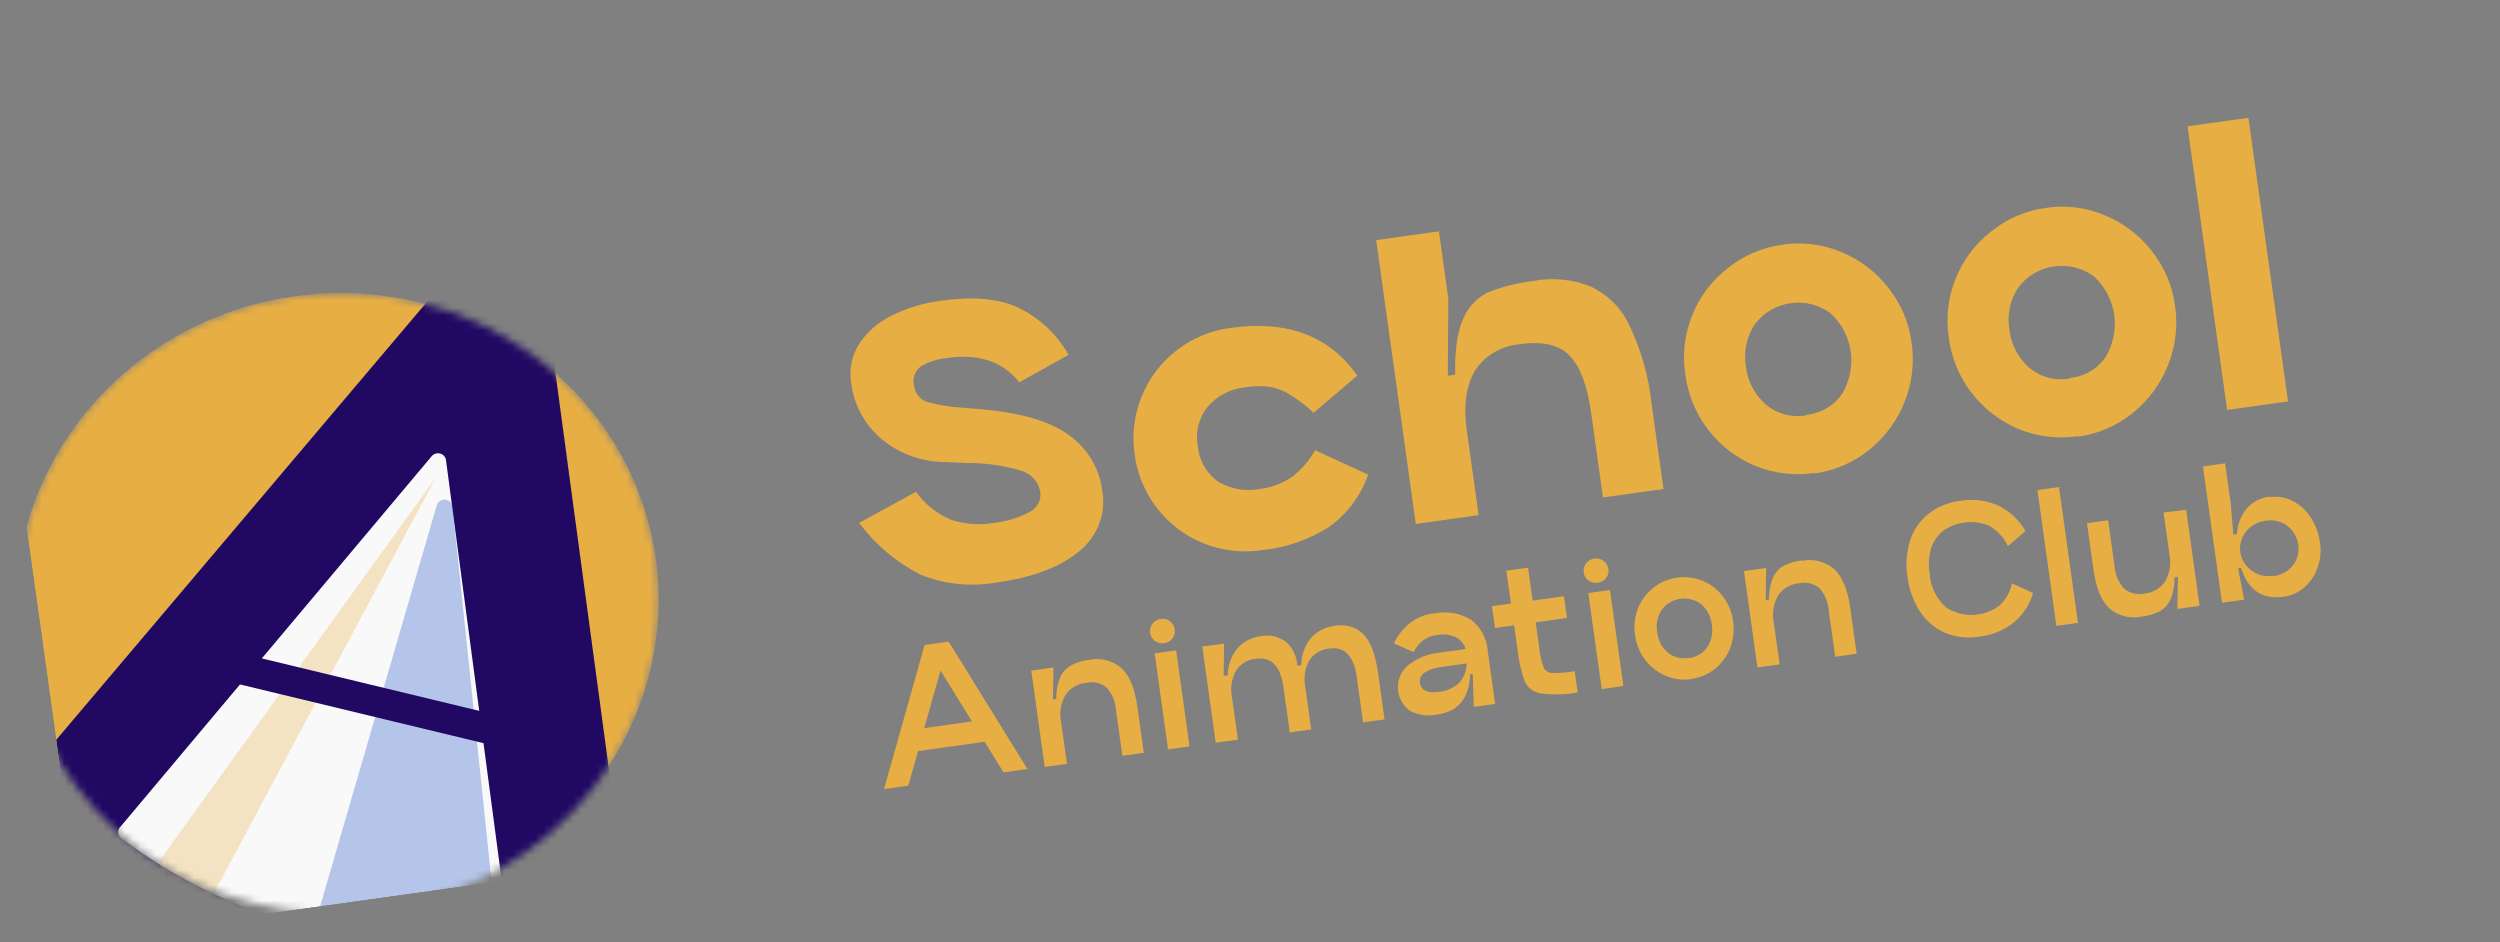 <svg width="329" height="124" viewBox="0 0 329 124" fill="none" xmlns="http://www.w3.org/2000/svg">
<rect x="0" y="0" width="329" height="124" fill="#808080" stroke="none"/>
<g clip-path="url(#clip0_570_17735)">
<mask id="mask0_570_17735" style="mask-type:luminance" maskUnits="userSpaceOnUse" x="2" y="38" width="85" height="83">
<path d="M38.75 38.98C49.867 37.427 61.122 40.193 70.039 46.667C78.957 53.142 84.807 62.796 86.302 73.504C87.798 84.213 84.816 95.1 78.013 103.77C71.21 112.44 61.142 118.182 50.026 119.735C38.91 121.287 27.655 118.521 18.737 112.047C9.819 105.572 3.969 95.918 2.474 85.21C0.979 74.501 3.961 63.614 10.764 54.944C17.567 46.274 27.634 40.532 38.75 38.98Z" fill="white"/>
</mask>
<g mask="url(#mask0_570_17735)">
<path d="M38.75 38.98C49.867 37.427 61.122 40.193 70.039 46.667C78.957 53.142 84.807 62.796 86.302 73.504C87.798 84.213 84.816 95.1 78.013 103.77C71.21 112.44 61.142 118.182 50.026 119.735C38.91 121.287 27.655 118.521 18.737 112.047C9.819 105.572 3.969 95.918 2.474 85.21C0.979 74.501 3.961 63.614 10.764 54.944C17.567 46.274 27.634 40.532 38.75 38.98Z" fill="#E7AE44"/>
<path d="M69.685 23.786L-7.83 115.357L85.109 138.137L69.685 23.786Z" fill="#200863"/>
<path d="M66.912 122.569C66.931 122.702 66.922 122.838 66.886 122.968C66.849 123.098 66.787 123.22 66.701 123.327C66.616 123.434 66.509 123.524 66.388 123.591C66.267 123.658 66.133 123.702 65.995 123.718C48.08 125.814 30.102 120.999 15.972 110.323C15.861 110.243 15.767 110.143 15.697 110.028C15.627 109.913 15.581 109.785 15.562 109.652C15.543 109.519 15.553 109.383 15.589 109.253C15.625 109.123 15.687 109.001 15.773 108.894L56.817 60.028C56.95 59.874 57.126 59.761 57.323 59.701C57.521 59.641 57.731 59.637 57.93 59.691C58.128 59.744 58.306 59.852 58.441 60.002C58.576 60.151 58.663 60.336 58.691 60.533L66.912 122.569Z" fill="#F9F9F9"/>
<path opacity="0.3" d="M40.395 125.232L57.474 66.507C57.54 66.275 57.688 66.073 57.89 65.934C58.093 65.796 58.339 65.731 58.585 65.749C58.83 65.768 59.061 65.87 59.237 66.038C59.413 66.205 59.522 66.428 59.547 66.667L65.563 124.372C65.57 124.509 65.549 124.647 65.501 124.776C65.453 124.906 65.38 125.025 65.284 125.127C65.189 125.229 65.074 125.312 64.946 125.371C64.818 125.43 64.68 125.464 64.539 125.47L41.428 126.52C41.265 126.523 41.104 126.489 40.957 126.421C40.81 126.353 40.682 126.252 40.582 126.128C40.482 126.003 40.413 125.857 40.38 125.702C40.348 125.547 40.353 125.386 40.395 125.232Z" fill="#114CC2"/>
<path opacity="0.3" d="M28.079 117.667L57.393 62.784L21.166 113.027C21.006 113.241 20.937 113.503 20.973 113.759C21.009 114.016 21.146 114.249 21.359 114.411L26.457 118.073C26.585 118.161 26.733 118.222 26.89 118.249C27.047 118.277 27.209 118.271 27.364 118.232C27.519 118.194 27.664 118.123 27.788 118.025C27.912 117.927 28.011 117.805 28.079 117.667Z" fill="#E7AE44"/>
<path d="M31.9 88.091L68.612 96.945" stroke="#200863" stroke-width="4"/>
</g>
<path d="M120.551 64.721C121.697 66.346 123.3 67.623 125.176 68.404C126.908 68.977 128.767 69.126 130.584 68.838C132.297 68.674 133.963 68.182 135.483 67.393C135.963 67.151 136.357 66.775 136.612 66.314C136.866 65.853 136.969 65.331 136.906 64.816C136.819 64.168 136.546 63.558 136.117 63.055C135.688 62.552 135.12 62.175 134.478 61.968C132.144 61.263 129.706 60.913 127.252 60.931L124.363 60.811C121.288 60.783 118.333 59.714 116.018 57.79C113.786 55.891 112.362 53.264 112.016 50.405C111.724 48.674 112.071 46.893 112.996 45.369C114.02 43.763 115.483 42.456 117.223 41.592C119.332 40.532 121.617 39.842 123.97 39.556C127.979 38.996 131.271 39.281 133.845 40.412C136.732 41.778 139.1 43.972 140.625 46.696L134.148 50.312C133.15 49.031 131.794 48.05 130.237 47.481C128.42 46.912 126.48 46.791 124.592 47.127C123.384 47.235 122.216 47.609 121.179 48.222C120.794 48.513 120.504 48.904 120.346 49.349C120.188 49.794 120.169 50.272 120.29 50.725C120.327 51.196 120.5 51.647 120.789 52.027C121.078 52.407 121.472 52.7 121.928 52.874C123.525 53.324 125.174 53.589 126.841 53.663L129.147 53.864C134.359 54.303 138.216 55.446 140.718 57.291C141.932 58.165 142.945 59.271 143.693 60.541C144.441 61.811 144.908 63.218 145.067 64.675C145.32 66.143 145.162 67.653 144.608 69.051C144.055 70.449 143.127 71.684 141.919 72.63C139.429 74.659 135.853 75.998 131.19 76.65C127.798 77.264 124.305 76.908 121.143 75.626C117.935 73.986 115.17 71.654 113.06 68.811L120.551 64.721ZM180.045 62.455C179.129 65.144 177.387 67.511 175.05 69.241C172.358 71.001 169.258 72.088 166.033 72.403C163.418 72.787 160.751 72.468 158.328 71.481C155.925 70.498 153.842 68.918 152.291 66.901C150.681 64.825 149.658 62.38 149.319 59.8C148.936 57.241 149.253 54.623 150.239 52.203C151.178 49.839 152.748 47.748 154.79 46.145C156.85 44.532 159.328 43.494 161.948 43.148C169.39 42.109 174.948 44.203 178.622 49.429L172.868 54.324C171.871 53.387 170.775 52.552 169.598 51.831C168.777 51.335 167.854 51.01 166.89 50.877C165.889 50.778 164.878 50.808 163.882 50.964C162.918 51.063 161.981 51.343 161.126 51.789C160.27 52.235 159.513 52.838 158.896 53.563C158.331 54.282 157.926 55.105 157.707 55.979C157.488 56.853 157.46 57.759 157.625 58.64C157.693 59.565 157.963 60.464 158.418 61.277C158.873 62.091 159.502 62.801 160.265 63.361C161.904 64.357 163.884 64.71 165.8 64.349C167.287 64.172 168.711 63.647 169.944 62.819C171.234 61.852 172.297 60.633 173.06 59.244L180.045 62.455ZM201.869 36.955C204.395 36.496 206.999 36.761 209.353 37.718C211.616 38.788 213.409 40.591 214.423 42.813C215.985 46.076 216.975 49.57 217.352 53.155L218.916 64.353L210.95 65.465L209.386 54.267C208.891 50.721 207.95 48.236 206.563 46.812C205.205 45.385 203.044 44.878 200.062 45.294C198.846 45.385 197.667 45.754 196.625 46.371C195.582 46.989 194.706 47.836 194.07 48.842C192.925 50.81 192.576 53.395 193.024 56.599L194.587 67.797L186.32 68.952L182.342 40.462L181.104 31.597L189.362 30.444L190.6 39.309L190.53 49.451L191.502 49.315C191.438 46.026 191.802 43.549 192.593 41.885C193.222 40.377 194.409 39.143 195.923 38.423C197.834 37.691 199.834 37.204 201.871 36.974L201.869 36.955ZM238.805 62.241C236.138 62.636 233.416 62.308 230.948 61.293C228.497 60.252 226.374 58.614 224.788 56.54C223.15 54.407 222.117 51.897 221.789 49.253C221.378 46.65 221.689 43.982 222.69 41.516C223.647 39.084 225.263 36.937 227.368 35.298C229.433 33.624 231.945 32.547 234.61 32.193C237.254 31.803 239.951 32.153 242.377 33.202C244.827 34.22 246.949 35.843 248.531 37.908C250.181 40 251.227 42.478 251.564 45.095C251.954 47.734 251.632 50.433 250.628 52.932C249.664 55.358 248.073 57.513 246.006 59.191C243.954 60.857 241.461 61.937 238.815 62.307L238.805 62.241ZM237.688 54.596C238.647 54.506 239.574 54.206 240.399 53.72C241.224 53.234 241.924 52.574 242.447 51.791C243.433 50.116 243.824 48.181 243.559 46.285C243.294 44.388 242.388 42.634 240.981 41.293C240.241 40.717 239.383 40.296 238.461 40.056C237.539 39.816 236.574 39.763 235.626 39.9C234.677 40.037 233.766 40.361 232.951 40.851C232.135 41.342 231.431 41.989 230.884 42.75C229.835 44.378 229.436 46.311 229.762 48.187C229.967 50.109 230.883 51.889 232.344 53.202C233.059 53.82 233.913 54.272 234.84 54.525C235.767 54.777 236.744 54.824 237.698 54.662L237.688 54.596ZM273.477 57.4C270.809 57.792 268.088 57.464 265.619 56.452C263.172 55.405 261.051 53.768 259.459 51.699C257.821 49.566 256.788 47.056 256.461 44.412C256.05 41.809 256.36 39.141 257.361 36.675C258.322 34.245 259.937 32.098 262.039 30.456C264.105 28.784 266.617 27.707 269.281 27.352C271.925 26.961 274.622 27.311 277.048 28.361C279.498 29.379 281.621 31.002 283.202 33.067C284.856 35.157 285.903 37.636 286.236 40.254C286.631 42.893 286.308 45.593 285.3 48.091C284.336 50.517 282.744 52.672 280.677 54.349C278.626 56.016 276.133 57.097 273.486 57.466L273.477 57.4ZM272.36 49.755C273.319 49.664 274.246 49.365 275.07 48.879C275.895 48.392 276.595 47.733 277.118 46.95C278.104 45.275 278.495 43.34 278.23 41.443C277.965 39.547 277.06 37.793 275.652 36.452C274.912 35.876 274.054 35.455 273.132 35.215C272.211 34.975 271.245 34.922 270.297 35.059C269.349 35.196 268.438 35.52 267.622 36.01C266.806 36.501 266.103 37.147 265.556 37.909C264.507 39.537 264.108 41.47 264.433 43.346C264.638 45.268 265.554 47.047 267.015 48.361C267.731 48.978 268.584 49.431 269.511 49.683C270.438 49.936 271.416 49.983 272.369 49.82L272.36 49.755ZM287.878 16.621L295.893 15.502L301.105 52.829L293.09 53.948L287.878 16.621Z" fill="#E7AE44"/>
<path d="M132.069 101.642L129.582 97.618L120.821 98.841L119.532 103.393L116.339 103.839L121.68 84.876L124.844 84.434L135.214 101.203L132.069 101.642ZM121.63 95.817L127.908 94.94L123.776 88.234L121.63 95.817ZM143.301 86.842C144.053 86.681 144.832 86.695 145.576 86.884C146.319 87.073 147.006 87.431 147.581 87.928C148.651 88.909 149.344 90.603 149.69 93.077L150.526 99.065L147.703 99.459L146.867 93.471C146.801 92.358 146.36 91.299 145.613 90.462C145.237 90.165 144.796 89.956 144.324 89.853C143.852 89.75 143.361 89.756 142.89 89.869C142.35 89.919 141.827 90.09 141.362 90.368C140.897 90.645 140.502 91.022 140.206 91.47C139.588 92.556 139.388 93.821 139.642 95.035L140.409 100.526L137.488 100.934L135.717 88.251L138.638 87.843L138.571 92.059L139.009 91.998C138.977 91.018 139.155 90.041 139.532 89.13C139.813 88.47 140.308 87.918 140.94 87.561C141.677 87.181 142.477 86.938 143.301 86.842ZM153.225 84.638C153.009 84.675 152.788 84.669 152.575 84.62C152.362 84.571 152.161 84.481 151.985 84.354C151.637 84.094 151.408 83.71 151.349 83.284C151.29 82.858 151.404 82.426 151.667 82.081C151.799 81.906 151.966 81.76 152.157 81.651C152.349 81.543 152.561 81.474 152.78 81.448C152.989 81.414 153.203 81.424 153.407 81.478C153.612 81.532 153.802 81.628 153.965 81.76C154.312 82.02 154.541 82.404 154.6 82.83C154.66 83.256 154.545 83.688 154.282 84.033C154.159 84.201 154.001 84.342 153.819 84.446C153.637 84.55 153.434 84.616 153.225 84.638ZM151.954 85.984L154.777 85.59L156.542 98.225L153.719 98.619L151.954 85.984ZM161.085 84.709L161.032 88.952L161.578 88.876C161.57 87.511 162.07 86.188 162.983 85.155C163.78 84.367 164.819 83.859 165.937 83.71C166.504 83.599 167.087 83.607 167.648 83.733C168.21 83.859 168.737 84.101 169.196 84.443C169.658 84.836 170.032 85.32 170.293 85.863C170.553 86.407 170.695 86.999 170.708 87.601L171.253 87.525C171.246 86.16 171.746 84.837 172.659 83.804C173.454 83.014 174.494 82.505 175.613 82.359C176.285 82.224 176.979 82.25 177.636 82.436C178.293 82.623 178.893 82.964 179.385 83.429C180.348 84.356 181.012 86.123 181.369 88.683L182.205 94.671L179.382 95.065L178.542 89.048C178.158 86.298 176.95 85.064 174.919 85.348C174.385 85.396 173.869 85.565 173.412 85.841C172.954 86.118 172.568 86.495 172.284 86.943C171.7 88.036 171.525 89.294 171.788 90.498L172.554 95.989L169.732 96.383L168.895 90.395C168.511 87.645 167.304 86.411 165.272 86.695C164.738 86.743 164.222 86.912 163.765 87.188C163.308 87.465 162.921 87.842 162.637 88.29C162.058 89.385 161.882 90.641 162.141 91.845L162.908 97.336L159.987 97.744L158.219 85.08L161.085 84.709ZM188.617 80.748C190.327 80.371 192.116 80.663 193.603 81.561C194.248 82.067 194.776 82.7 195.154 83.421C195.531 84.141 195.75 84.933 195.795 85.743L196.758 92.639L193.954 93.03L193.813 88.678L193.473 88.726C193.356 91.868 191.925 93.635 189.199 94.016C187.967 94.295 186.676 94.129 185.562 93.55C185.101 93.22 184.719 92.794 184.444 92.303C184.168 91.813 184.005 91.268 183.967 90.708C183.928 90.148 184.015 89.585 184.22 89.06C184.426 88.535 184.746 88.059 185.157 87.667C186.398 86.635 187.934 86.008 189.551 85.875L192.871 85.412C192.775 85.07 192.607 84.752 192.377 84.478C192.148 84.205 191.862 83.983 191.538 83.826C190.753 83.495 189.882 83.409 189.042 83.58C188.395 83.646 187.778 83.89 187.265 84.286C186.742 84.704 186.317 85.228 186.021 85.823L183.428 84.666C183.929 83.639 184.648 82.729 185.536 81.996C186.428 81.307 187.491 80.866 188.613 80.719L188.617 80.748ZM189.225 91.072C190.272 90.99 191.261 90.563 192.033 89.862C192.667 89.158 193.011 88.249 192.997 87.312L189.814 87.757C188.979 87.821 188.171 88.084 187.46 88.523C187.263 88.66 187.103 88.843 186.997 89.056C186.89 89.269 186.84 89.504 186.85 89.74C186.86 89.976 186.931 90.206 187.055 90.408C187.18 90.609 187.355 90.777 187.563 90.895C188.085 91.113 188.665 91.165 189.221 91.043L189.225 91.072ZM202.551 85.16C202.639 86.065 202.833 86.956 203.131 87.815C203.225 88.028 203.377 88.211 203.571 88.344C203.764 88.476 203.992 88.554 204.228 88.568C205.234 88.587 206.241 88.508 207.232 88.333L207.621 91.122C206.014 91.425 204.368 91.471 202.748 91.257C202.302 91.185 201.881 91.008 201.52 90.741C201.16 90.475 200.871 90.126 200.678 89.725C200.186 88.38 199.863 86.98 199.719 85.556L199.263 82.29L196.742 82.642L196.341 79.776L198.843 79.427L198.239 75.101L201.091 74.703L201.697 79.038L205.814 78.463L206.214 81.329L202.097 81.904L202.551 85.16ZM210.302 76.698C210.084 76.736 209.861 76.73 209.646 76.681C209.432 76.633 209.229 76.542 209.051 76.415C208.704 76.155 208.475 75.77 208.416 75.345C208.356 74.919 208.471 74.487 208.734 74.142C208.867 73.966 209.035 73.819 209.228 73.71C209.421 73.601 209.635 73.532 209.856 73.508C210.064 73.475 210.276 73.485 210.479 73.539C210.681 73.593 210.87 73.689 211.031 73.821C211.206 73.948 211.352 74.108 211.463 74.291C211.573 74.475 211.645 74.678 211.675 74.89C211.705 75.101 211.691 75.317 211.635 75.523C211.579 75.73 211.481 75.924 211.349 76.094C211.223 76.256 211.065 76.391 210.884 76.49C210.703 76.588 210.503 76.65 210.298 76.669L210.302 76.698ZM209.021 78.045L211.873 77.647L213.637 90.282L210.785 90.68L209.021 78.045ZM222.61 89.37C221.455 89.542 220.276 89.393 219.206 88.94C218.123 88.473 217.183 87.739 216.477 86.809C215.774 85.848 215.325 84.73 215.169 83.554C214.996 82.393 215.124 81.207 215.541 80.104C215.961 79.039 216.653 78.097 217.551 77.37C218.458 76.644 219.549 76.175 220.706 76.014C221.862 75.853 223.04 76.005 224.112 76.454C225.171 76.901 226.088 77.621 226.764 78.537C227.475 79.48 227.926 80.587 228.077 81.752C228.251 82.926 228.121 84.126 227.701 85.242C227.303 86.316 226.62 87.269 225.724 88C224.829 88.721 223.75 89.185 222.606 89.341L222.61 89.37ZM222.224 86.6C222.718 86.552 223.196 86.396 223.622 86.145C224.049 85.893 224.413 85.552 224.69 85.146C225.245 84.263 225.452 83.212 225.27 82.192C225.171 81.17 224.684 80.224 223.907 79.54C223.522 79.237 223.077 79.015 222.6 78.888C222.123 78.76 221.624 78.73 221.134 78.798C220.644 78.866 220.172 79.032 219.749 79.286C219.325 79.539 218.958 79.874 218.67 80.271C218.104 81.132 217.894 82.172 218.084 83.177C218.181 84.208 218.669 85.165 219.45 85.858C219.83 86.169 220.274 86.394 220.753 86.517C221.231 86.64 221.732 86.659 222.22 86.572L222.224 86.6ZM237.101 73.813C237.853 73.652 238.632 73.666 239.375 73.855C240.119 74.044 240.806 74.402 241.381 74.899C242.451 75.879 243.157 77.595 243.499 80.046L244.335 86.035L241.512 86.429L240.667 80.374C240.603 79.258 240.158 78.199 239.403 77.366C239.027 77.069 238.586 76.86 238.114 76.757C237.642 76.654 237.151 76.66 236.68 76.773C236.14 76.824 235.618 76.995 235.153 77.272C234.688 77.55 234.293 77.927 233.996 78.374C233.378 79.46 233.178 80.725 233.432 81.939L234.199 87.43L231.279 87.838L229.508 75.155L232.428 74.747L232.362 78.963L232.8 78.902C232.772 77.922 232.95 76.946 233.322 76.034C233.606 75.376 234.1 74.825 234.731 74.465C235.467 74.085 236.267 73.842 237.091 73.746L237.101 73.813ZM267.551 78.032C267.117 79.556 266.225 80.92 264.991 81.943C263.686 82.961 262.117 83.598 260.465 83.782C258.918 84.043 257.329 83.856 255.894 83.243C254.553 82.639 253.423 81.663 252.643 80.434C251.771 79.059 251.216 77.512 251.018 75.9C250.77 74.327 250.884 72.718 251.353 71.19C251.766 69.813 252.591 68.589 253.72 67.675C254.936 66.699 256.412 66.087 257.97 65.913C259.64 65.629 261.356 65.833 262.904 66.5C264.447 67.233 265.721 68.415 266.553 69.885L264.24 71.873C263.726 70.745 262.862 69.806 261.772 69.19C260.706 68.726 259.522 68.589 258.372 68.798C257.434 68.919 256.541 69.272 255.776 69.822C255.023 70.399 254.462 71.182 254.165 72.073C253.82 73.181 253.745 74.352 253.948 75.491C254.047 77.193 254.817 78.786 256.097 79.933C257.152 80.628 258.408 80.975 259.681 80.923C260.954 80.871 262.18 80.424 263.182 79.645C263.998 78.866 264.551 77.861 264.765 76.766L267.551 78.032ZM268.123 64.496L270.965 64.099L273.46 81.968L270.618 82.365L268.123 64.496ZM287.699 67.098L289.463 79.733L286.543 80.141L286.609 75.925L286.171 75.987C286.2 76.973 286.023 77.955 285.651 78.873C285.356 79.532 284.856 80.082 284.224 80.445C283.489 80.81 282.695 81.043 281.878 81.133C281.123 81.297 280.341 81.285 279.594 81.097C278.847 80.908 278.156 80.549 277.579 80.049C276.53 79.076 275.835 77.371 275.49 74.898L274.646 68.853L277.43 68.464L278.264 74.442C278.332 75.559 278.773 76.62 279.52 77.461C279.892 77.768 280.332 77.985 280.806 78.097C281.279 78.208 281.773 78.21 282.249 78.102C282.788 78.052 283.309 77.885 283.774 77.611C284.24 77.337 284.636 76.964 284.936 76.519C285.551 75.426 285.75 74.156 285.497 72.936L284.73 67.444L287.699 67.098ZM298.698 65.416C299.724 65.269 300.77 65.443 301.685 65.914C302.666 66.416 303.492 67.164 304.082 68.082C304.744 69.097 305.165 70.246 305.316 71.444C305.473 72.528 305.366 73.634 305.002 74.672C304.66 75.67 304.065 76.568 303.272 77.279C302.508 77.961 301.551 78.397 300.529 78.529C297.716 78.922 295.853 77.663 294.918 74.736L294.529 74.79L295.333 78.914L292.413 79.321L289.908 61.386L292.829 60.978L293.559 66.212L293.909 70.35L294.386 70.283C294.432 69.052 294.887 67.867 295.681 66.909C296.451 66.038 297.525 65.481 298.689 65.349L298.698 65.416ZM299.16 75.828C299.841 75.747 300.49 75.492 301.041 75.089C301.556 74.714 301.959 74.21 302.207 73.631C302.52 72.86 302.572 72.013 302.357 71.214C302.142 70.415 301.67 69.706 301.012 69.192C300.603 68.896 300.137 68.685 299.642 68.572C299.147 68.458 298.633 68.445 298.131 68.533C297.448 68.618 296.799 68.88 296.252 69.292C295.726 69.68 295.319 70.202 295.073 70.8C294.817 71.402 294.73 72.06 294.823 72.705C294.916 73.323 295.175 73.906 295.575 74.391C295.995 74.907 296.535 75.316 297.151 75.583C297.778 75.816 298.459 75.879 299.121 75.766L299.16 75.828Z" fill="#E7AE44"/>
</g>
<defs>
<clipPath id="clip0_570_17735">
<rect width="321" height="80" fill="white" transform="translate(0 44.391) rotate(-7.949)"/>
</clipPath>
</defs>
</svg>
